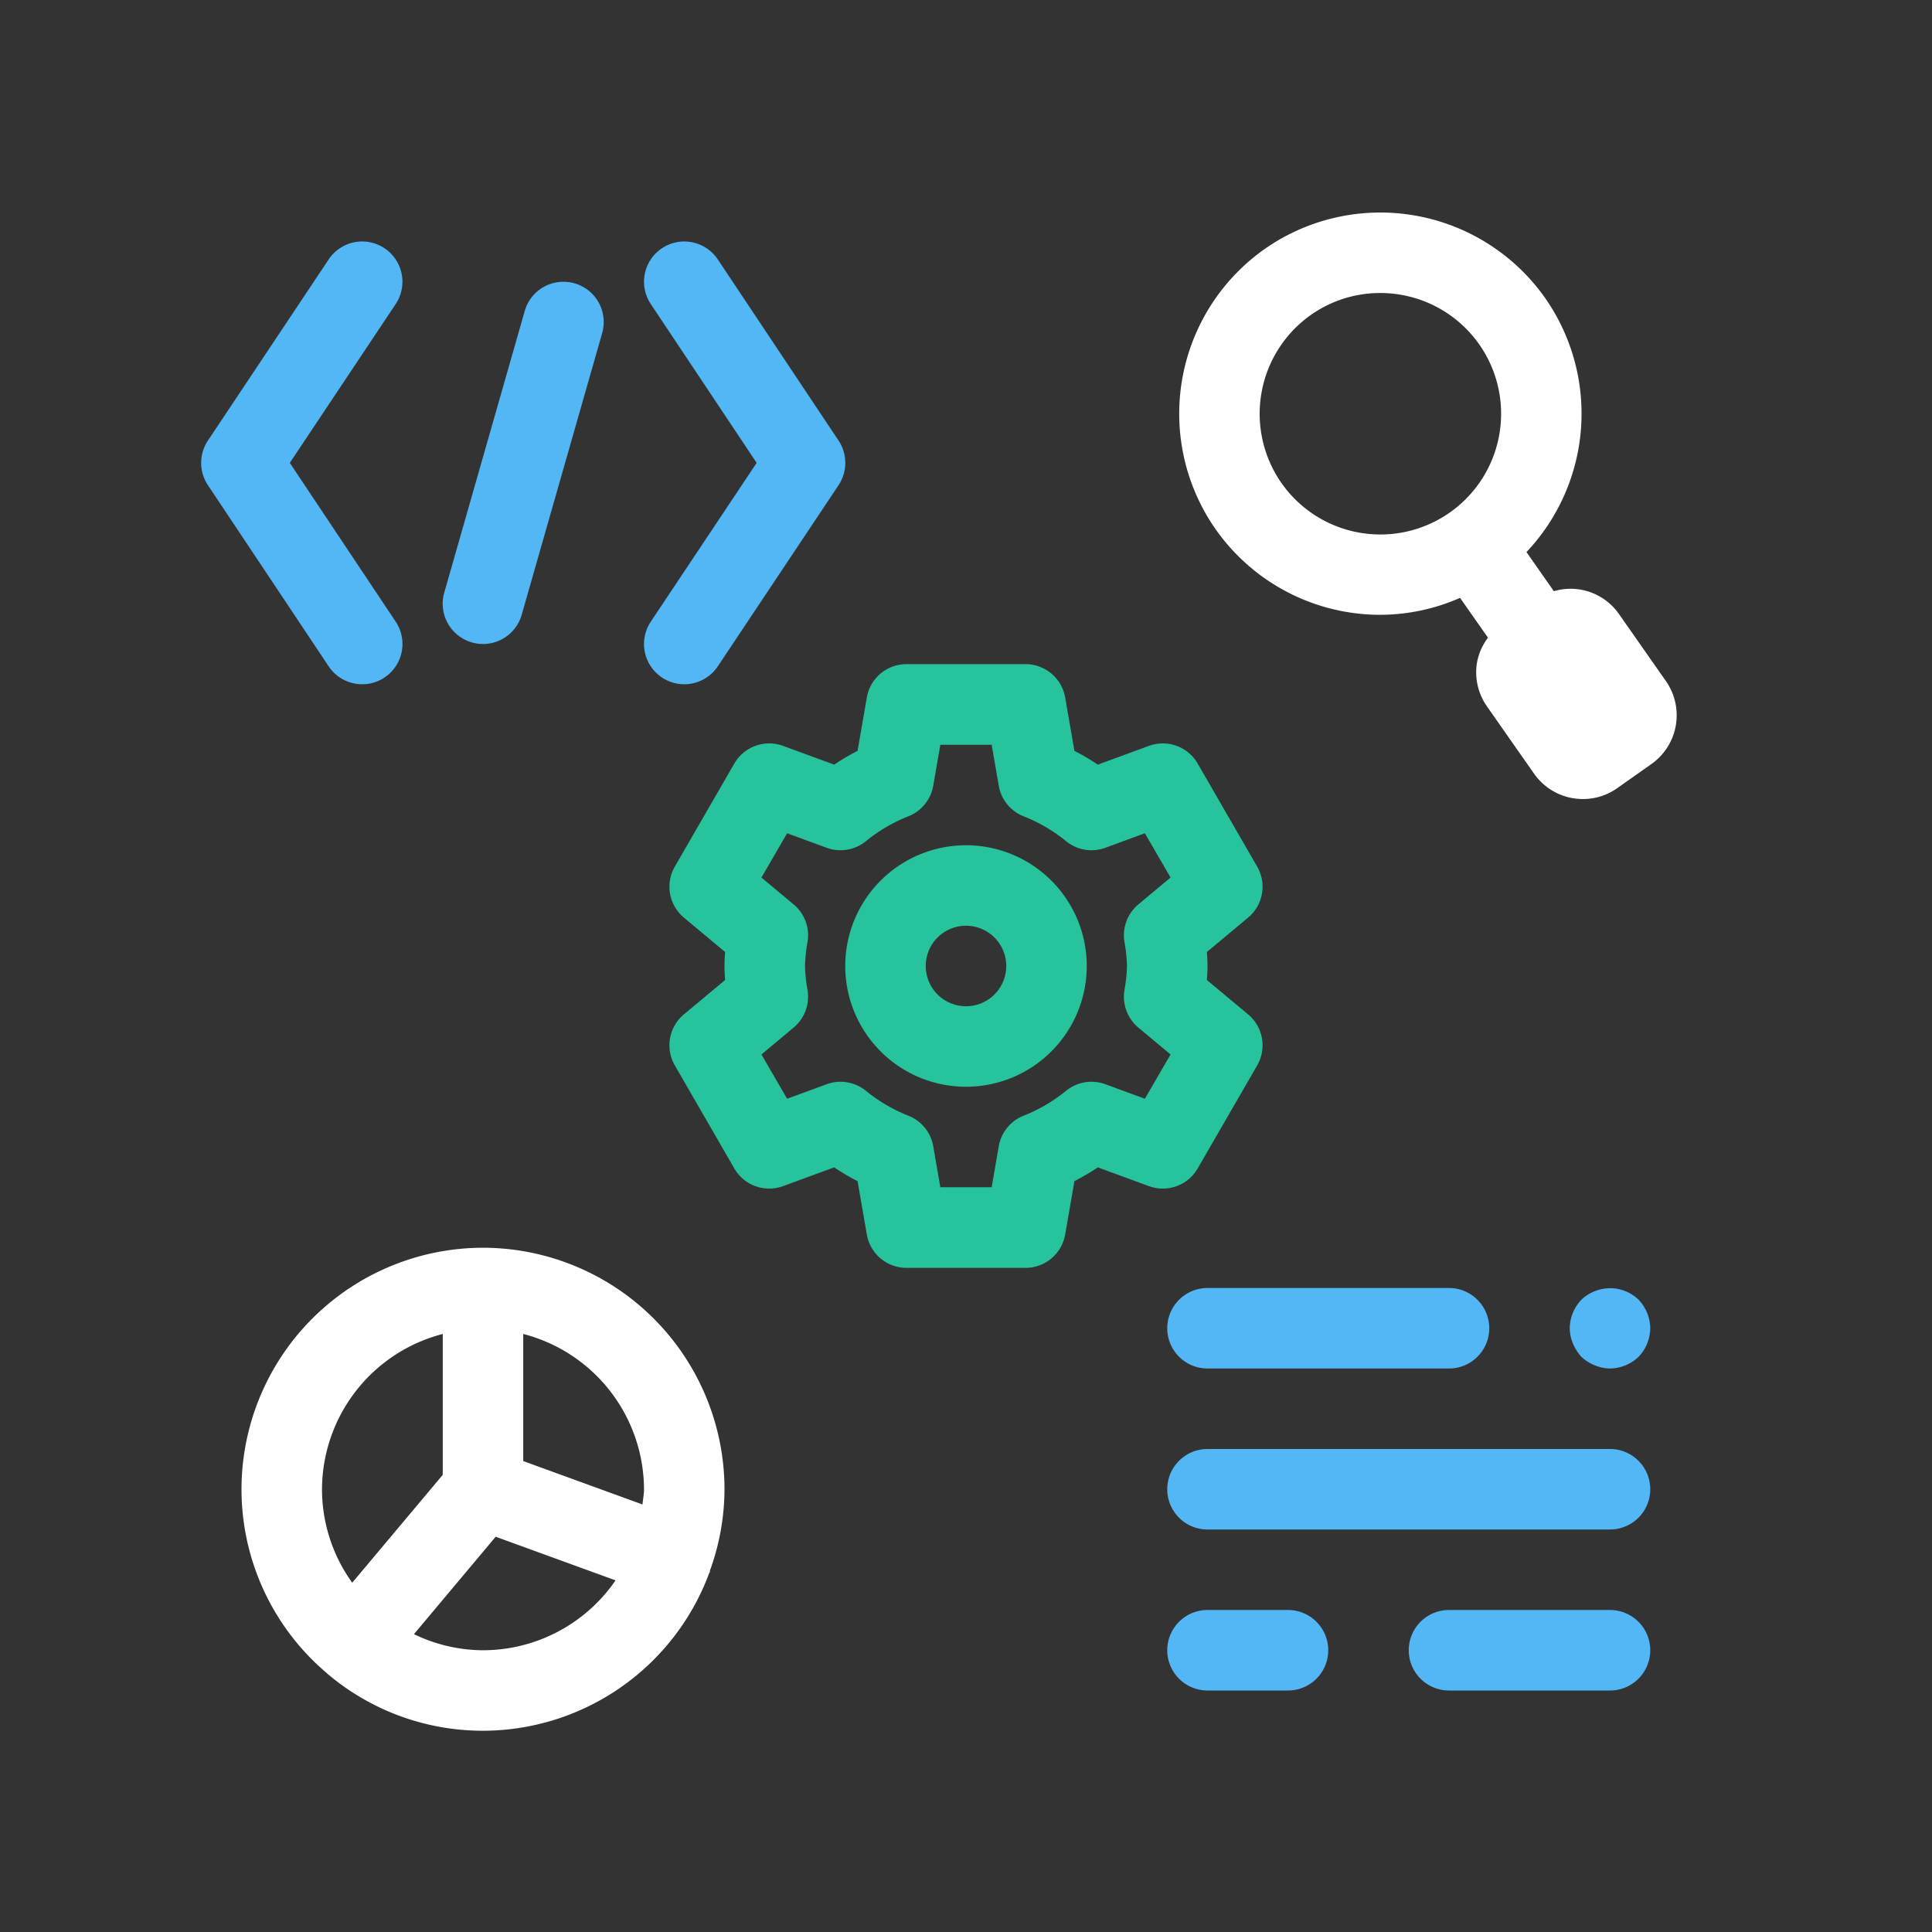 <svg id="BI_dataInput" xmlns="http://www.w3.org/2000/svg" width="48" height="48" viewBox="0 0 48 48">
  <rect x="0" y="0" width="48" height="48" fill="#333333" stroke="none"/>
  <rect id="長方形_342" data-name="長方形 342" width="48" height="48" fill="none"/>
  <g id="グループ_7" data-name="グループ 7" transform="translate(-816 130)">
    <path id="パス_375" data-name="パス 375" d="M857.394-113.072l-1.171-1.672h0a1.467,1.467,0,0,0-.954-.607,1.471,1.471,0,0,0-.664.039l-.68-.972a5.01,5.01,0,0,0,.467-6.307,5.009,5.009,0,0,0-6.964-1.228,5.006,5.006,0,0,0-1.229,6.964,5,5,0,0,0,4.1,2.13,4.977,4.977,0,0,0,1.976-.421l.693.989a1.469,1.469,0,0,0-.269.6,1.473,1.473,0,0,0,.244,1.107l1.17,1.671a1.48,1.48,0,0,0,1.215.631,1.476,1.476,0,0,0,.848-.268l.851-.6A1.483,1.483,0,0,0,857.394-113.072ZM847.837-118a3.006,3.006,0,0,1,.736-4.179,2.983,2.983,0,0,1,1.717-.541,3,3,0,0,1,2.462,1.278,3,3,0,0,1-.736,4.178A3,3,0,0,1,847.837-118Z" fill="#fff"/>
    <path id="パス_376" data-name="パス 376" d="M828-99a6.006,6.006,0,0,0-6,6,5.985,5.985,0,0,0,2.126,4.574c.007.006.01.016.018.022s.012.006.018.011A5.97,5.97,0,0,0,828-87a6.005,6.005,0,0,0,5.618-3.912c.005-.013.015-.023.02-.036s0-.021,0-.031A5.946,5.946,0,0,0,834-93,6.006,6.006,0,0,0,828-99Zm4,6c0,.129-.026.251-.038.378L829-93.7v-3.158A4,4,0,0,1,832-93Zm-5-3.858v3.5l-2.249,2.68A3.975,3.975,0,0,1,824-93,4,4,0,0,1,827-96.858ZM828-89a3.968,3.968,0,0,1-1.715-.4l2.03-2.42,2.978,1.084A4,4,0,0,1,828-89Z" fill="#fff"/>
    <path id="パス_377" data-name="パス 377" d="M856-94H846a1,1,0,0,0-1,1,1,1,0,0,0,1,1h10a1,1,0,0,0,1-1A1,1,0,0,0,856-94Z" fill="#53b7f6"/>
    <path id="パス_378" data-name="パス 378" d="M848-90h-2a1,1,0,0,0-1,1,1,1,0,0,0,1,1h2a1,1,0,0,0,1-1A1,1,0,0,0,848-90Z" fill="#53b7f6"/>
    <path id="パス_379" data-name="パス 379" d="M856-90h-4a1,1,0,0,0-1,1,1,1,0,0,0,1,1h4a1,1,0,0,0,1-1A1,1,0,0,0,856-90Z" fill="#53b7f6"/>
    <path id="パス_380" data-name="パス 380" d="M845-97a1,1,0,0,0,1,1h6a1,1,0,0,0,1-1,1,1,0,0,0-1-1h-6A1,1,0,0,0,845-97Z" fill="#53b7f6"/>
    <path id="パス_381" data-name="パス 381" d="M855.62-97.92a1.033,1.033,0,0,0-.33.21A1.047,1.047,0,0,0,855-97a1,1,0,0,0,.08.38,1.155,1.155,0,0,0,.21.33,1.033,1.033,0,0,0,.33.21A1,1,0,0,0,856-96a1.052,1.052,0,0,0,.71-.29A1.052,1.052,0,0,0,857-97a1.052,1.052,0,0,0-.29-.71A1.022,1.022,0,0,0,855.62-97.92Z" fill="#53b7f6"/>
    <path id="パス_382" data-name="パス 382" d="M825-113a1,1,0,0,0,.554-.168,1,1,0,0,0,.277-1.387L823.2-118.5l2.63-3.945a1,1,0,0,0-.277-1.387,1,1,0,0,0-1.387.277l-3,4.5a1,1,0,0,0,0,1.11l3,4.5A1,1,0,0,0,825-113Z" fill="#53b7f6"/>
    <path id="パス_383" data-name="パス 383" d="M832.445-113.168A1,1,0,0,0,833-113a1,1,0,0,0,.833-.445l3-4.5a1,1,0,0,0,0-1.11l-3-4.5a1,1,0,0,0-1.387-.277,1,1,0,0,0-.277,1.387l2.63,3.945-2.63,3.945A1,1,0,0,0,832.445-113.168Z" fill="#53b7f6"/>
    <path id="パス_384" data-name="パス 384" d="M827.726-114.039A.962.962,0,0,0,828-114a1,1,0,0,0,.961-.725l2-7a1,1,0,0,0-.688-1.236,1,1,0,0,0-1.236.686l-2,7A1,1,0,0,0,827.726-114.039Z" fill="#53b7f6"/>
    <path id="パス_385" data-name="パス 385" d="M845.756-100.97l1.478-2.56a1,1,0,0,0-.225-1.268l-1.025-.855c.01-.112.016-.227.016-.347s-.006-.235-.016-.347l1.025-.855a1,1,0,0,0,.225-1.268l-1.478-2.56a1,1,0,0,0-1.211-.439l-1.27.466a5.619,5.619,0,0,0-.581-.342l-.23-1.326a1,1,0,0,0-.985-.829h-2.958a1,1,0,0,0-.985.829l-.23,1.326a5.619,5.619,0,0,0-.581.342l-1.27-.466a1,1,0,0,0-1.211.439l-1.478,2.56a1,1,0,0,0,.225,1.268l1.025.855c-.01.112-.016.227-.016.347s.006.235.016.347l-1.025.855a1,1,0,0,0-.225,1.268l1.478,2.56a1,1,0,0,0,1.211.439l1.27-.466a5.619,5.619,0,0,0,.581.342l.23,1.326a1,1,0,0,0,.985.829h2.958a1,1,0,0,0,.985-.829l.23-1.326a5.619,5.619,0,0,0,.581-.342l1.27.466A1,1,0,0,0,845.756-100.97Zm-1.821-5.638A3.927,3.927,0,0,1,844-106a3.927,3.927,0,0,1-.065.608,1,1,0,0,0,.347.922l.8.668-.638,1.1-.982-.361a1,1,0,0,0-.972.161,3.977,3.977,0,0,1-1.051.618,1,1,0,0,0-.625.761l-.176,1.019h-1.276l-.176-1.019a1,1,0,0,0-.625-.761,3.977,3.977,0,0,1-1.051-.618,1,1,0,0,0-.972-.161l-.982.361-.638-1.1.8-.668a1,1,0,0,0,.347-.922A3.927,3.927,0,0,1,836-106a3.927,3.927,0,0,1,.065-.608,1,1,0,0,0-.347-.922l-.8-.668.638-1.1.982.361a1,1,0,0,0,.972-.161,3.977,3.977,0,0,1,1.051-.618,1,1,0,0,0,.625-.761l.176-1.019h1.276l.176,1.019a1,1,0,0,0,.625.761,3.977,3.977,0,0,1,1.051.618,1,1,0,0,0,.972.161l.982-.361.638,1.1-.8.668A1,1,0,0,0,843.935-106.608Z" fill="#26c39c"/>
    <path id="パス_386" data-name="パス 386" d="M840-109a3,3,0,0,0-3,3,3,3,0,0,0,3,3,3,3,0,0,0,3-3A3,3,0,0,0,840-109Zm0,4a1,1,0,0,1-1-1,1,1,0,0,1,1-1,1,1,0,0,1,1,1A1,1,0,0,1,840-105Z" fill="#26c39c"/>
  </g>
</svg>
